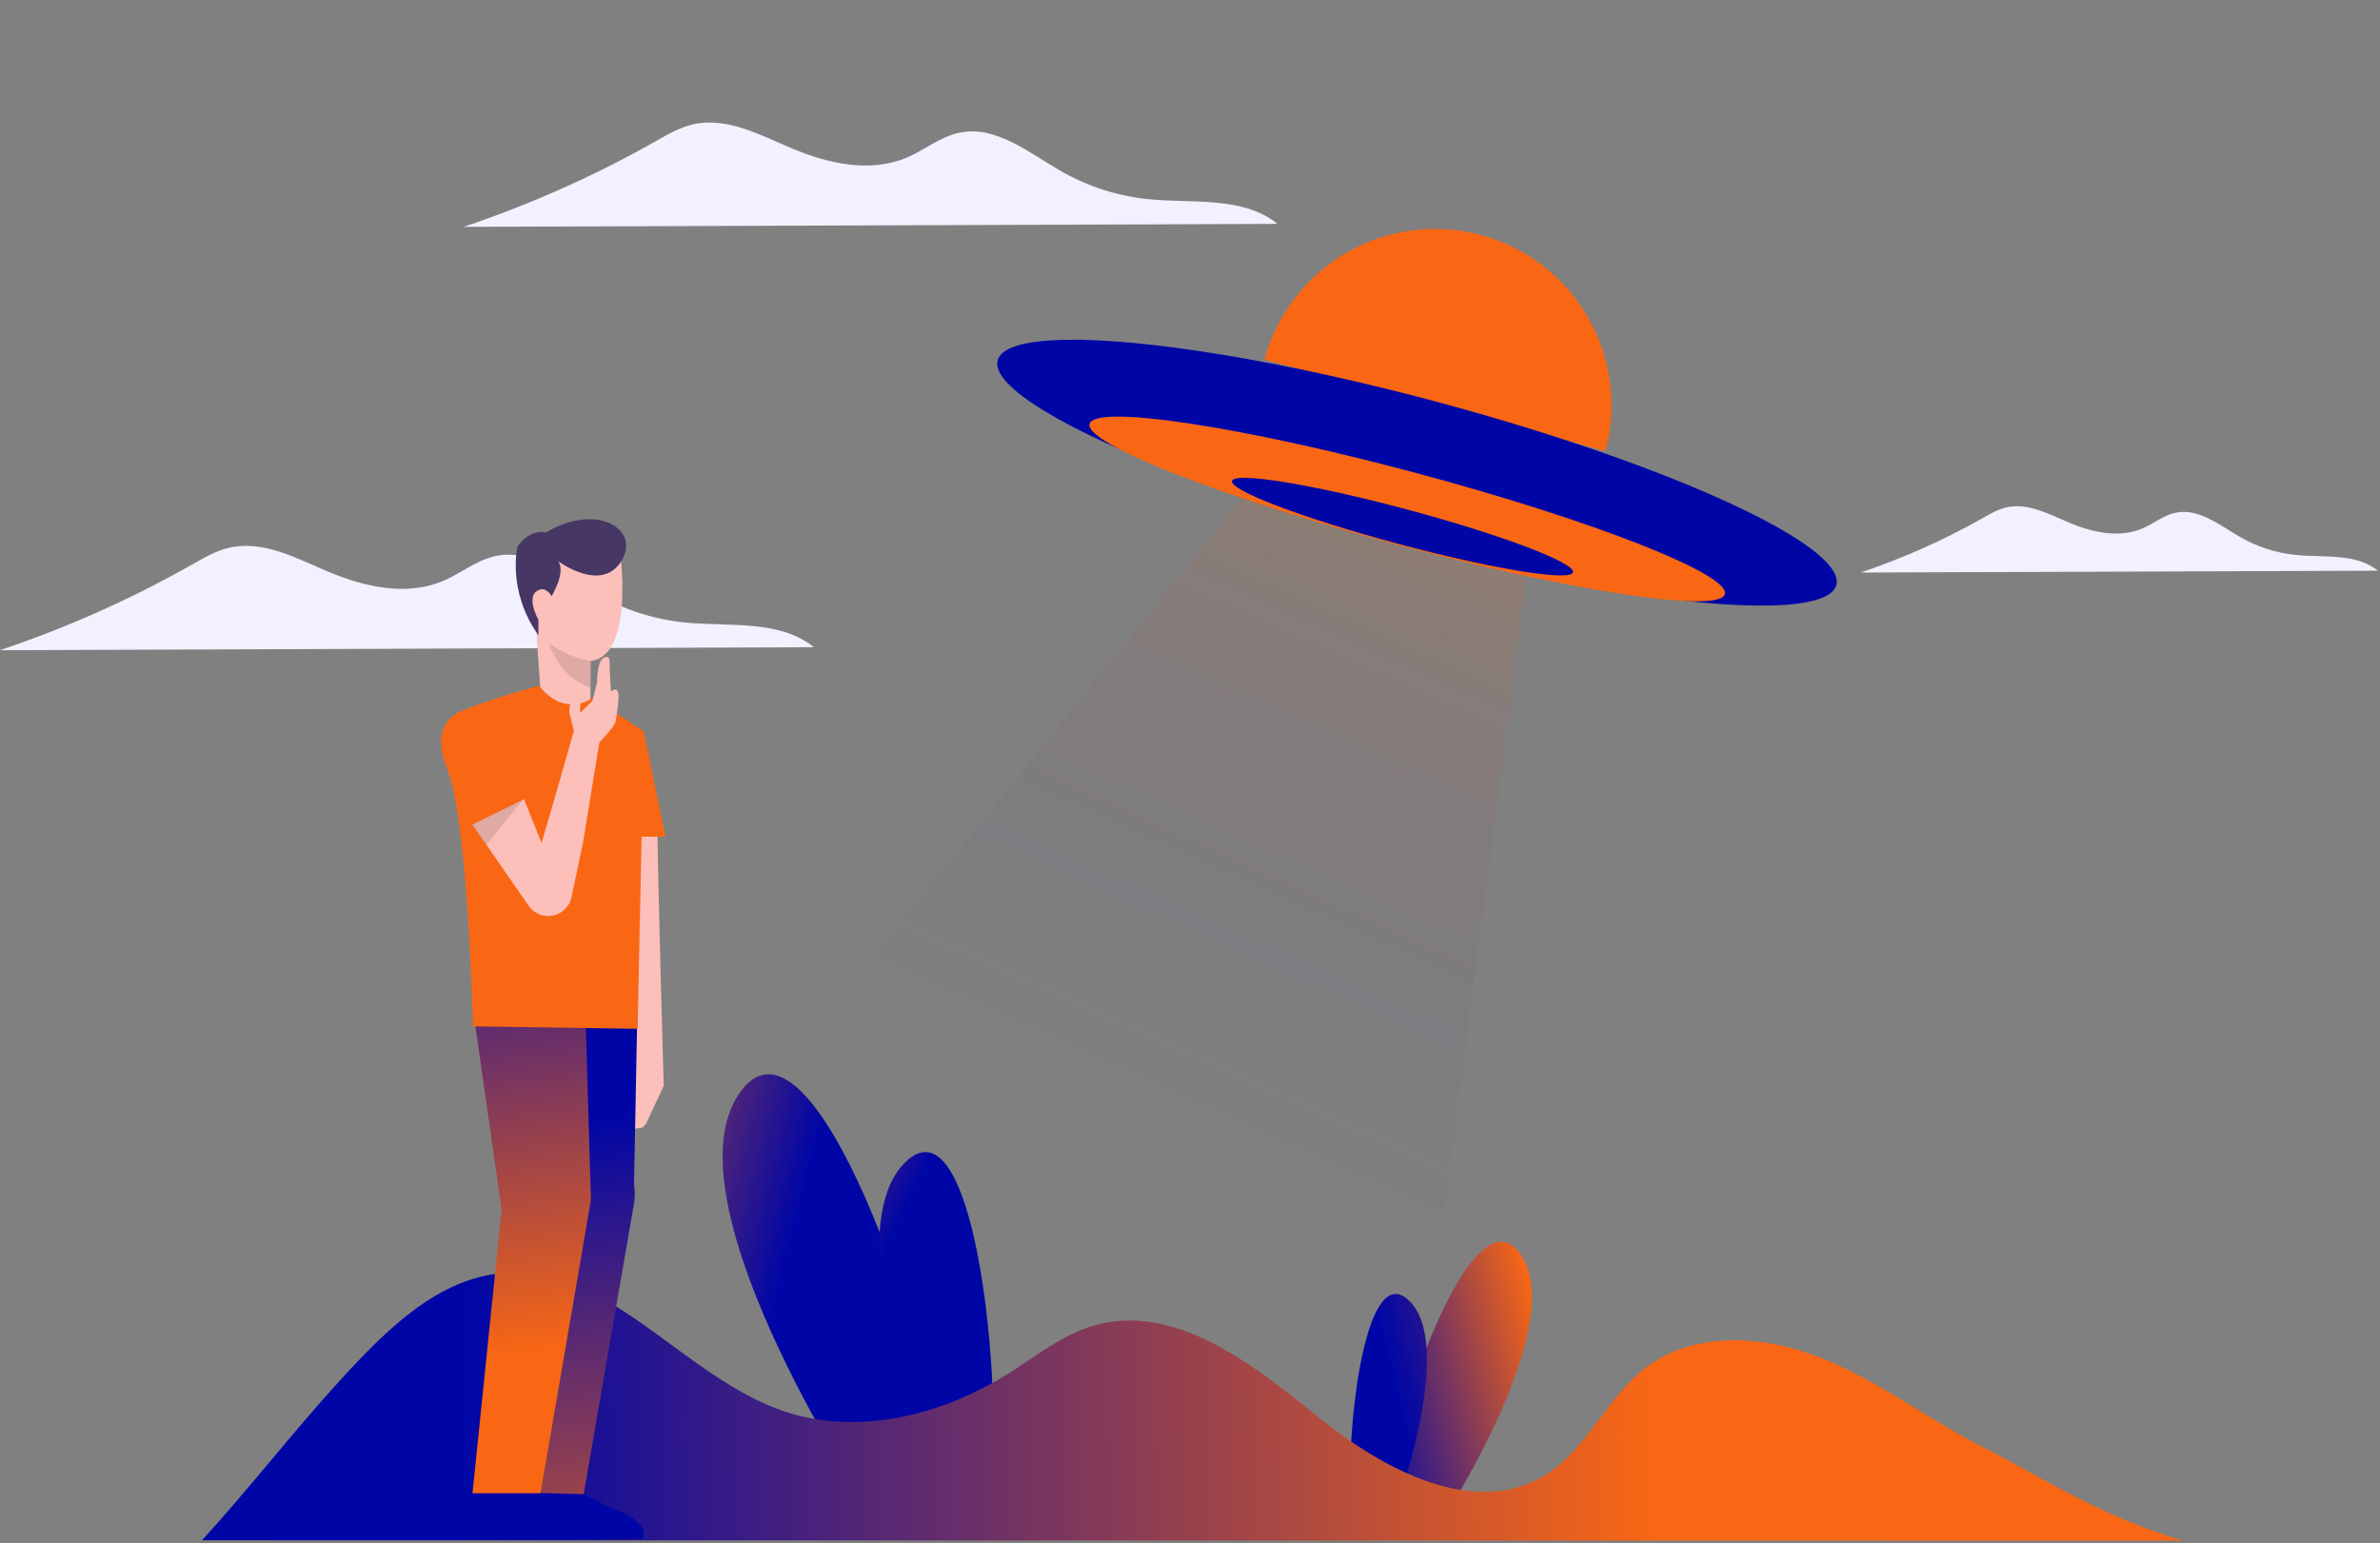 <svg width="330" height="214" viewBox="0 0 330 214" fill="none" xmlns="http://www.w3.org/2000/svg">
    <rect x="0" y="0" width="330" height="214" fill="#808080" stroke="none"/>
    <g clip-path="url(#clip0_2501_1470)">
        <path
            d="M329.718 79.138C326.647 76.673 322.238 77.349 318.321 76.955C315.656 76.688 313.051 75.858 310.723 74.536C307.836 72.898 304.898 70.409 301.651 71.1C299.98 71.458 298.607 72.623 297.033 73.293C293.84 74.651 290.135 73.841 286.937 72.492C284.117 71.304 281.164 69.672 278.183 70.364C276.998 70.64 275.93 71.264 274.872 71.865C269.496 74.906 263.83 77.431 257.972 79.396L329.718 79.138Z"
            fill="#f1f1ff" />
        <path
            d="M177.142 31.048C172.312 27.17 165.374 28.234 159.21 27.616C155.02 27.194 150.921 25.89 147.258 23.81C142.716 21.233 138.096 17.319 132.99 18.407C130.361 18.968 128.202 20.803 125.728 21.855C120.704 23.989 114.876 22.719 109.846 20.596C105.411 18.726 100.766 16.164 96.075 17.249C94.21 17.683 92.531 18.668 90.866 19.611C82.41 24.395 73.496 28.367 64.284 31.457L177.142 31.048Z"
            fill="#f1f1ff" />
        <path
            d="M112.86 89.75C108.03 85.873 101.093 86.937 94.929 86.318C90.739 85.897 86.639 84.593 82.977 82.513C78.435 79.936 73.814 76.022 68.708 77.11C66.079 77.671 63.921 79.505 61.447 80.557C56.422 82.692 50.595 81.421 45.565 79.299C41.129 77.428 36.484 74.866 31.794 75.952C29.929 76.385 28.249 77.371 26.585 78.314C18.125 83.098 9.211 87.073 0 90.163L112.86 89.75Z"
            fill="#f1f1ff" />
        <path d="M120.829 209.918C120.829 209.918 92.743 167.931 102.109 152.252C111.475 136.574 127.59 180.856 131.553 204.627L120.829 209.918Z"
            fill="url(#paint0_linear_2501_1551)" />
        <path d="M129.136 206.482C129.136 206.482 115.944 171.705 125.137 161.572C134.33 151.439 138.642 186.177 137.62 204.151L129.136 206.482Z"
            fill="url(#paint1_linear_2501_1551)" />
        <path d="M198.556 213.135C198.556 213.135 217.421 184.928 211.133 174.398C204.842 163.865 194.014 193.615 191.352 209.581L198.556 213.135Z"
            fill="url(#paint2_linear_2501_1551)" />
        <path d="M192.974 210.827C192.974 210.827 201.837 187.466 195.661 180.659C189.484 173.852 186.589 197.186 187.277 209.263L192.974 210.827Z"
            fill="url(#paint3_linear_2501_1551)" />
        <path
            d="M302.718 213.65C290.978 210.179 283.604 205.07 275.041 200.734C267.428 196.88 260.573 191.553 252.659 188.36C244.746 185.168 235.031 184.482 228.227 189.637C222.815 193.736 220.138 200.825 214.398 204.454C204.517 210.703 191.74 203.766 182.656 196.407C173.572 189.048 162.682 180.51 151.484 183.876C147.261 185.146 143.728 187.996 140.002 190.355C130.745 196.219 119.045 199.212 108.666 195.692C94.774 190.98 84.541 175.441 69.911 176.526C60.673 177.212 53.487 184.507 47.226 191.335C40.816 198.323 34.41 206.61 28 213.596L302.718 213.65Z"
            fill="url(#paint4_linear_2501_1470)" />
        <path
            d="M88.461 156.428C87.541 156.845 87.404 155.57 87.404 155.57C86.47 155.67 87.131 152.088 87.169 151.893C86.631 152.912 85.681 153.014 85.681 153.014L86.798 148.382C86.559 146.148 88.23 143.711 88.23 143.711L87.73 140.163L85.602 116.563C85.118 113.552 91.149 111.999 91.141 112.585C91.081 118.076 92.027 150.563 92.027 150.563L89.665 155.652C89.134 156.675 88.461 156.428 88.461 156.428Z"
            fill="#FDBFBA" />
        <path
            d="M88.439 136.53L87.911 164.297C88.055 165.164 88.053 166.05 87.903 166.916L80.859 207.608H71.704L77.088 166.414L71.975 136.53H88.439Z"
            fill="url(#paint5_linear_2501_1470)" />
        <path
            d="M71.033 213.398H89.072C89.072 213.398 90.631 211.062 84.308 208.936C84.076 208.858 83.847 208.762 83.629 208.643L80.996 207.207L71.302 206.938C71.298 206.935 71.033 213.398 71.033 213.398Z"
            fill="#0006a6" />
        <path
            d="M65.38 213.398H83.419C83.419 213.398 84.978 211.06 78.647 208.934C78.418 208.858 78.195 208.764 77.982 208.649L74.802 206.936H65.647C65.645 206.936 65.38 213.398 65.38 213.398Z"
            fill="#0006a6" />
        <path
            d="M65.514 139.491L69.552 167.762L65.514 207.07H74.939L81.85 166.934C81.91 166.589 81.934 166.237 81.924 165.885L81.148 139.489H65.514V139.491Z"
            fill="url(#paint8_linear_2501_1470)" />
        <path
            d="M74.29 86.371L75.087 98.014L81.86 98.323L81.876 95.352L81.88 94.636L81.898 91.752L81.9 91.667C81.932 91.663 81.964 91.659 81.994 91.655C88.109 90.753 85.912 75.957 85.912 75.957C79.342 73.012 74.657 76.116 73.072 80.431C71.483 84.742 74.29 86.371 74.29 86.371Z"
            fill="#FDBFBA" />
        <path d="M89.263 101.417L92.27 116.024H87.115L89.263 101.417Z" fill="#f96714" />
        <path
            d="M61.617 105.523C61.832 106.06 62.031 106.61 62.22 107.181C64.958 115.393 65.575 142.322 65.575 142.322L88.405 142.666C88.401 142.611 89.265 101.417 89.265 101.417C89.516 101.582 82.306 96.836 82.227 96.772C77.816 99.563 74.76 95.101 74.76 95.101C71.134 96.057 66.093 97.65 63.98 98.618C63.909 98.647 63.835 98.679 63.761 98.715C63.757 98.719 63.755 98.721 63.751 98.721H63.746C63.736 98.725 63.728 98.729 63.718 98.733C62.292 99.39 61.301 100.766 61.211 102.333C61.113 104.012 61.617 105.523 61.617 105.523Z"
            fill="#f96714" />
        <path
            d="M61.617 105.523C61.832 106.06 62.031 106.61 62.22 107.181C62.973 109.035 63.951 111.219 65.217 113.762C66.485 116.307 72.506 110.869 72.506 110.869L69.105 100.953C68.626 99.627 67.503 98.596 66.113 98.361C65.478 98.253 64.755 98.293 63.977 98.62C63.907 98.648 63.833 98.68 63.758 98.717C63.755 98.721 63.752 98.723 63.748 98.723H63.745C63.734 98.727 63.726 98.731 63.716 98.735C62.29 99.392 61.3 100.768 61.209 102.335C61.113 104.012 61.617 105.523 61.617 105.523Z"
            fill="#f96714" />
        <path
            d="M65.514 114.353L67.447 117.147L73.295 125.603C74.945 127.988 78.647 127.242 79.246 124.404L80.855 116.743L81.819 110.831L82.044 109.461L83.103 102.958C83.103 102.958 85.026 101.033 85.349 100.069C85.349 100.069 85.988 96.545 85.671 95.902C85.349 95.257 84.706 95.902 84.706 95.902C84.706 95.902 84.538 93.029 84.538 92.392C84.538 91.103 84.429 91.103 84.108 91.103C83.25 91.103 82.82 92.392 82.782 94.62L82.143 97.184L80.421 98.865L80.54 96.545C80.54 96.545 78.939 96.225 78.939 98.787L79.575 101.354L76.869 110.833L75.087 116.886L72.662 110.831L72.486 110.917L65.514 114.353Z"
            fill="#FDBFBA" />
        <path
            d="M76.475 82.679C76.475 82.679 78.525 79.356 77.388 77.821C77.388 77.821 83.248 82.191 86.058 77.958C89.004 73.52 82.906 69.55 75.672 73.844C75.672 73.844 73.581 73.178 71.752 75.804C71.752 75.804 70.264 81.916 74.655 88.095V85.948C74.655 85.948 72.468 82.082 75.21 81.691C75.21 81.691 75.999 81.761 76.475 82.679Z"
            fill="#473765" />
        <path opacity="0.12"
            d="M76.072 89.174C77.703 93.578 80.568 94.944 81.874 95.352L81.878 94.637L81.896 91.752L81.898 91.668C81.93 91.663 81.962 91.659 81.992 91.655C78.993 91.33 76.168 89.243 76.072 89.174Z"
            fill="black" />
        <path opacity="0.12" d="M65.514 114.353L67.445 117.147L72.484 110.917L65.514 114.353Z" fill="black" />
        <path d="M116.197 138.8L175.526 65L212.185 75.612L199.162 176.424L116.197 138.8Z" fill="url(#paint12_linear_2501_1470)" />
        <path
            d="M222.612 62.554C224.292 56.285 223.412 49.604 220.167 43.983C216.921 38.362 211.576 34.26 205.306 32.58C199.036 30.9 192.356 31.779 186.735 35.025C181.113 38.27 177.012 43.616 175.332 49.886L198.972 56.22L222.612 62.554Z"
            fill="#f96714" />
        <ellipse cx="196.473" cy="65.547" rx="60.198" ry="10.204" transform="rotate(15 196.473 65.547)" fill="#0006a6" />
        <ellipse cx="195.123" cy="70.582" rx="45.599" ry="5.139" transform="rotate(15 195.123 70.582)" fill="#f96714" />
        <ellipse cx="194.468" cy="73.029" rx="24.474" ry="2.458" transform="rotate(15 194.468 73.029)" fill="#0006a6" />
    </g>
    <defs>
        <linearGradient id="paint0_linear_2501_1551" x1="65.624" y1="174.814" x2="106.307" y2="185.22" gradientUnits="userSpaceOnUse">
            <stop stop-color="#f96714" />
            <stop offset="1" stop-color="#0006a6" />
        </linearGradient>
        <linearGradient id="paint1_linear_2501_1551" x1="86.846" y1="177.191" x2="114.105" y2="190.651" gradientUnits="userSpaceOnUse">
            <stop stop-color="#f96714" />
            <stop offset="1" stop-color="#0006a6" />
        </linearGradient>
        <linearGradient id="paint2_linear_2501_1551" x1="215.361" y1="189.562" x2="188.032" y2="196.552" gradientUnits="userSpaceOnUse">
            <stop stop-color="#f96714" />
            <stop offset="1" stop-color="#0006a6" />
        </linearGradient>
        <linearGradient id="paint3_linear_2501_1551" x1="236.583" y1="191.939" x2="195.83" y2="201.983" gradientUnits="userSpaceOnUse">
            <stop stop-color="#f96714" />
            <stop offset="1" stop-color="#0006a6" />
        </linearGradient>
        <linearGradient id="paint4_linear_2501_1470" x1="229.782" y1="194.553" x2="64.435" y2="196.51" gradientUnits="userSpaceOnUse">
            <stop stop-color="#f96714" />
            <stop offset="1" stop-color="#0006a6" />
        </linearGradient>
        <linearGradient id="paint5_linear_2501_1470" x1="89.398" y1="238.036" x2="77.797" y2="155.968" gradientUnits="userSpaceOnUse">
            <stop stop-color="#f96714" />
            <stop offset="1" stop-color="#0006a6" />
        </linearGradient>
        <linearGradient id="paint8_linear_2501_1470" x1="75.234" y1="187.597" x2="65.351" y2="113.263" gradientUnits="userSpaceOnUse">
            <stop stop-color="#f96714" />
            <stop offset="1" stop-color="#0006a6" />
        </linearGradient>
        <linearGradient id="paint12_linear_2501_1470" x1="194.338" y1="71.753" x2="156.232" y2="156.165" gradientUnits="userSpaceOnUse">
            <stop stop-color="#f96714" stop-opacity="0.12" />
            <stop offset="1" stop-color="#0006a6" stop-opacity="0" />
        </linearGradient>
        <clipPath id="clip0_2501_1470">
            <rect width="329.718" height="213.65" fill="white" />
        </clipPath>
    </defs>
</svg>
